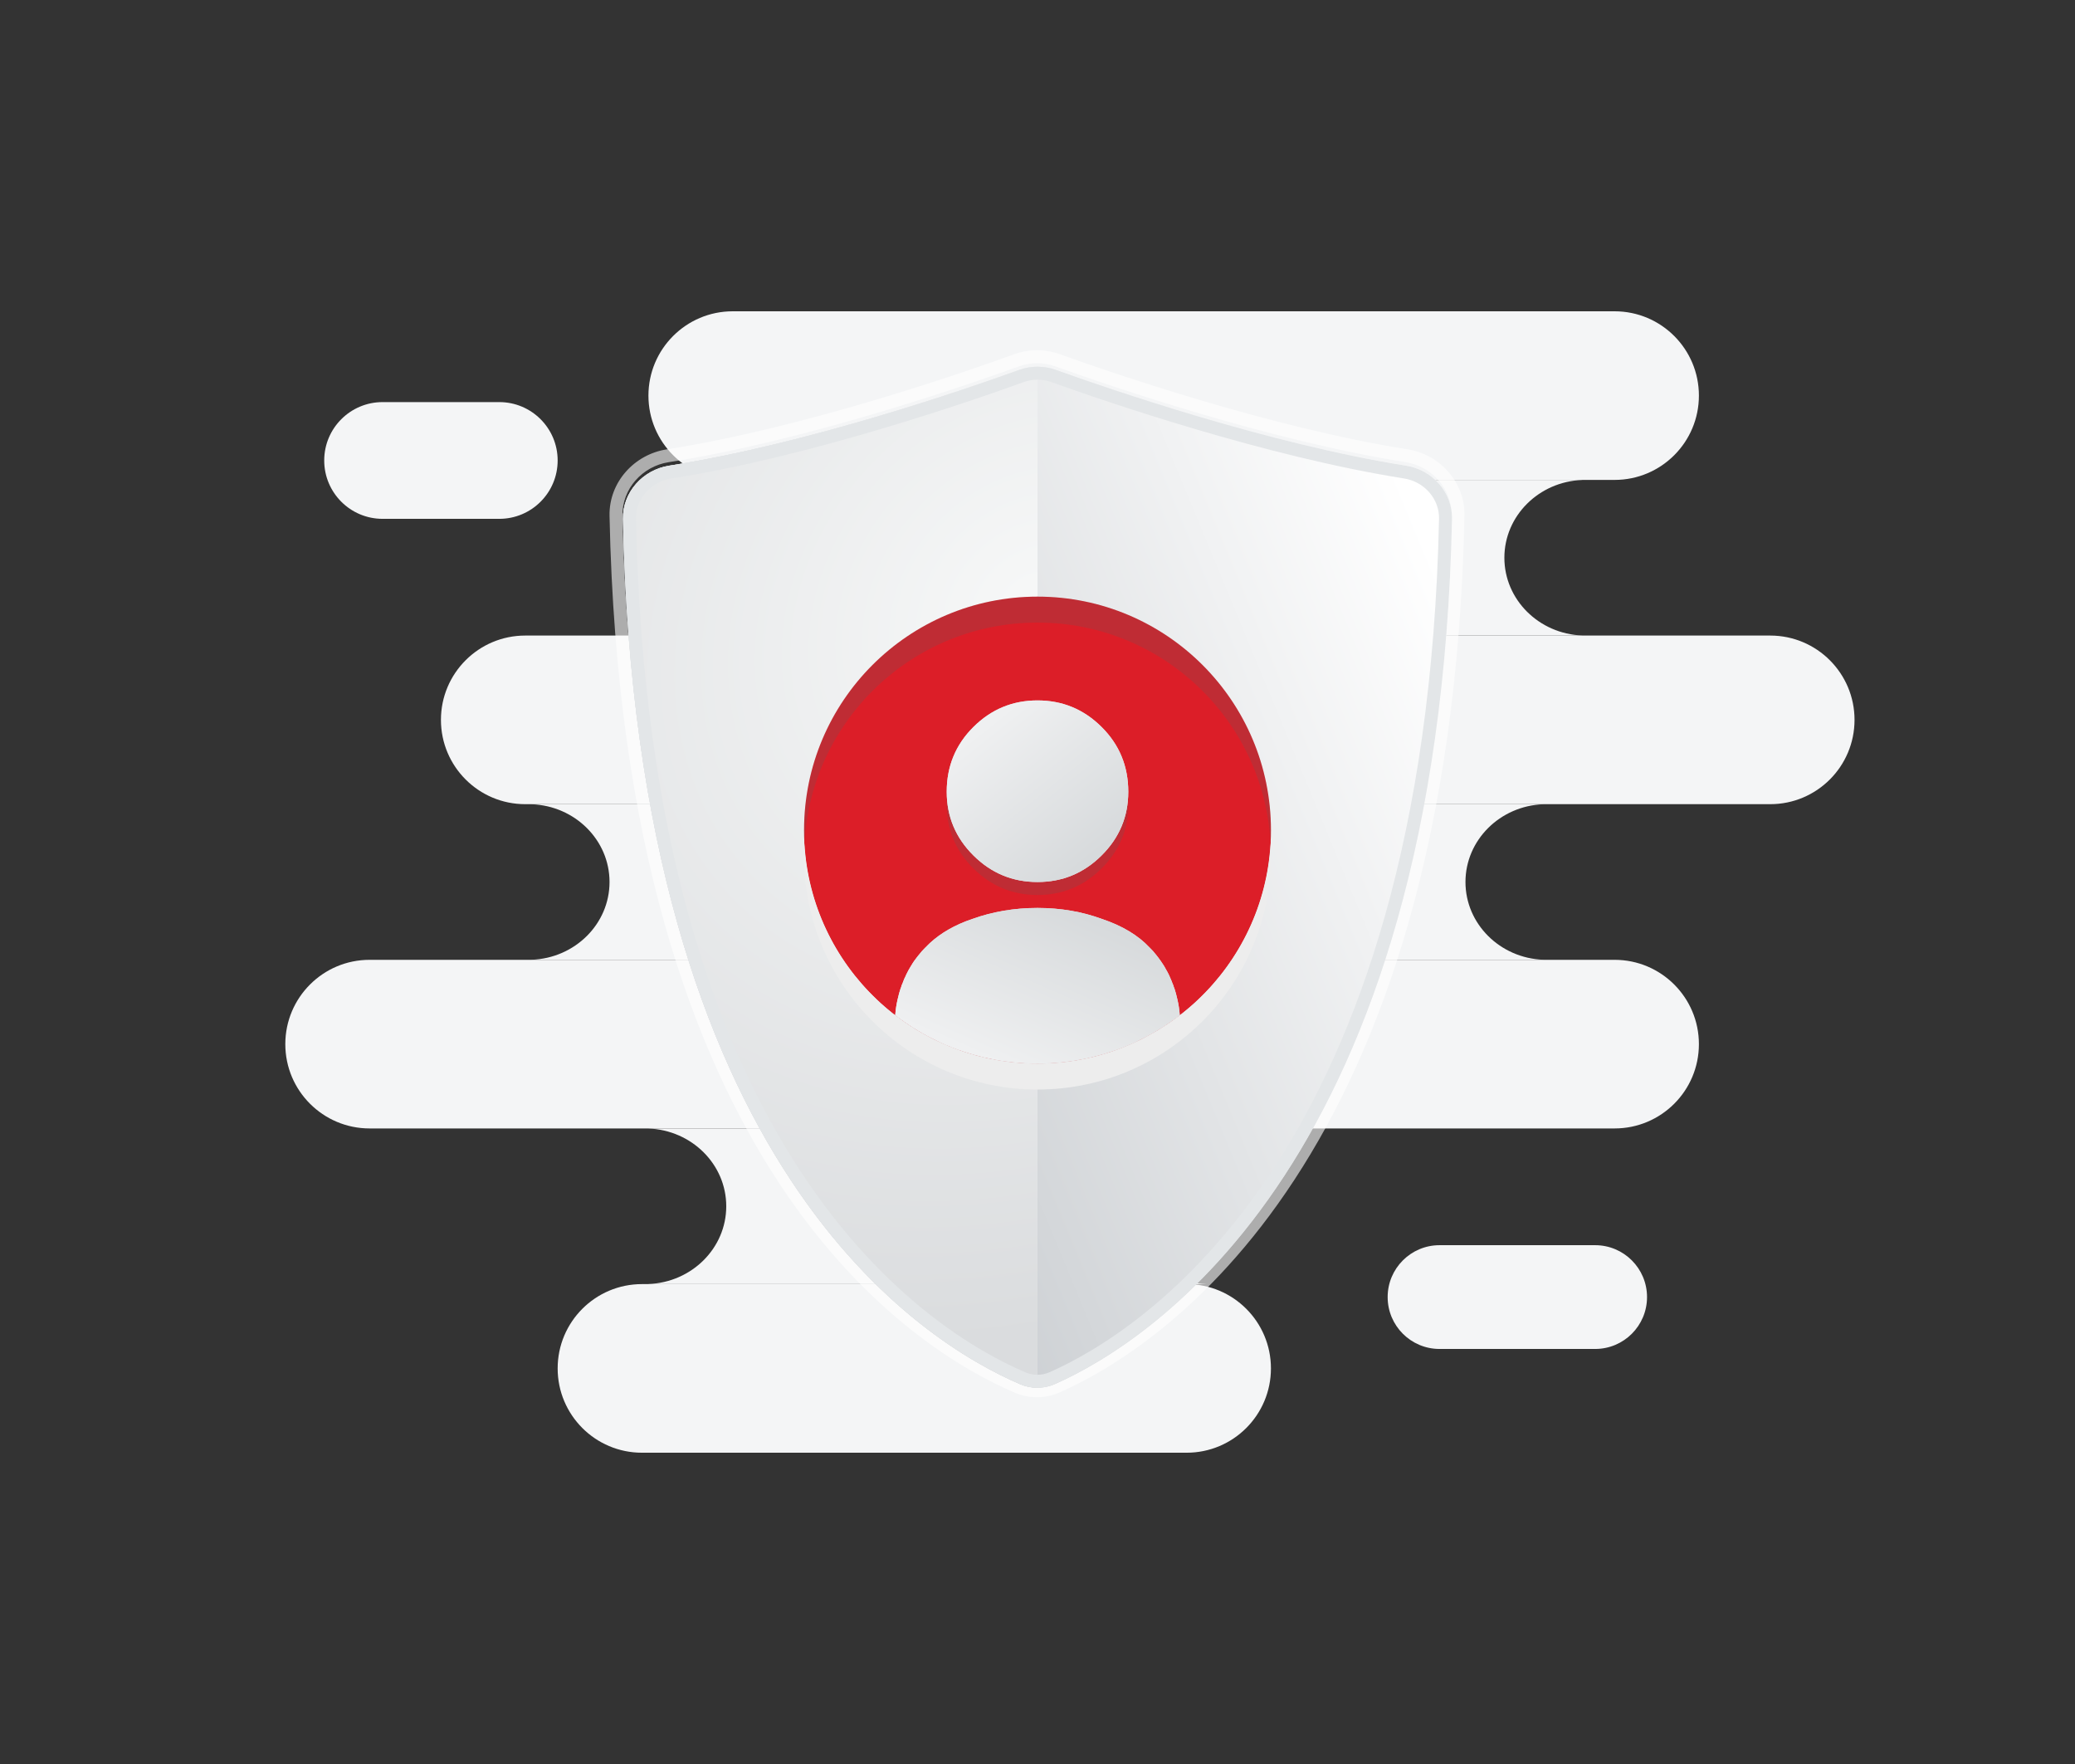 <?xml version="1.0" encoding="utf-8"?>
<!-- Generator: Adobe Illustrator 27.2.0, SVG Export Plug-In . SVG Version: 6.00 Build 0)  -->
<svg version="1.1" id="Warstwa_1" xmlns="http://www.w3.org/2000/svg" xmlns:xlink="http://www.w3.org/1999/xlink" x="0px" y="0px"
	 width="160px" height="136px" viewBox="0 0 160 136" style="enable-background:new 0 0 160 136;" xml:space="preserve">
<rect x="0" y="0" width="160" height="136" fill="#333333" stroke="none"/>
<path style="fill:#F4F5F6;" d="M49.5,99.001h42c3.59,0,6.5,2.91,6.5,6.5l0,0c0,3.59-2.91,6.5-6.5,6.5h-42
	c-3.59,0-6.5-2.91-6.5-6.5l0,0C43,101.911,45.91,99.001,49.5,99.001z"/>
<path style="fill:#F4F5F6;" d="M111,96.001h12c2.209,0,4,1.791,4,4l0,0c0,2.209-1.791,4-4,4h-12
	c-2.209,0-4-1.791-4-4l0,0C107,97.792,108.791,96.001,111,96.001z"/>
<path style="fill:#F4F5F6;" d="M29.5,31.001h9c2.485,0,4.5,2.015,4.5,4.5l0,0c0,2.485-2.015,4.5-4.5,4.5h-9
	c-2.485,0-4.5-2.015-4.5-4.5l0,0C25,33.016,27.015,31.001,29.5,31.001z"/>
<path style="fill:#F4F5F6;" d="M50,98.995C53.336,98.869,56,96.233,56,93s-2.664-5.869-6-5.995V87h43
	v0.005C89.664,87.131,87,89.767,87,93s2.664,5.869,6,5.995V99H50V98.995z"/>
<path style="fill:#F4F5F6;" d="M28.5,74h96c3.59,0,6.5,2.91,6.5,6.5l0,0c0,3.59-2.91,6.5-6.5,6.5h-96
	c-3.59,0-6.5-2.91-6.5-6.5l0,0C22,76.91,24.91,74,28.5,74z"/>
<path style="fill:#F4F5F6;" d="M41,73.995C44.336,73.869,47,71.233,47,68s-2.664-5.869-6-5.995V62h78
	v0.005c-3.336,0.126-6,2.762-6,5.995s2.664,5.869,6,5.995V74H41V73.995z"/>
<path style="fill:#F4F5F6;" d="M40.5,49h96c3.59,0,6.5,2.91,6.5,6.5l0,0c0,3.59-2.91,6.5-6.5,6.5h-96
	c-3.59,0-6.5-2.91-6.5-6.5l0,0C34,51.91,36.91,49,40.5,49z"/>
<path style="fill:#F4F5F6;" d="M60,48.995C63.336,48.869,66,46.233,66,43s-2.664-5.869-6-5.995V37h62
	v0.005c-3.336,0.126-6,2.762-6,5.995s2.664,5.869,6,5.995V49H60V48.995z"/>
<path style="fill:#F4F5F6;" d="M56.5,24h68c3.59,0,6.5,2.91,6.5,6.5l0,0c0,3.59-2.91,6.5-6.5,6.5h-68
	c-3.59,0-6.5-2.91-6.5-6.5l0,0C50,26.91,52.91,24,56.5,24z"/>
<path style="opacity:0.6;fill-rule:evenodd;clip-rule:evenodd;fill:#FFFFFF;enable-background:new    ;" d="M99.816,90.949
	c-6.727,10.276-14.284,14.712-18.105,16.402c-1.117,0.494-2.374,0.492-3.489,0.012
	c-3.82-1.644-11.385-5.901-18.118-16.106
	c-6.73-10.201-12.584-26.277-13.104-51.486c-0.053-2.596,1.914-4.737,4.405-5.126
	c10.498-1.639,22.706-5.854,26.803-7.335c1.138-0.411,2.369-0.413,3.508-0.004
	c4.107,1.476,16.35,5.681,26.815,7.333c2.486,0.393,4.448,2.531,4.393,5.123
	C112.399,64.621,106.543,80.673,99.816,90.949z M51.56,35.633
	c-2.034,0.318-3.602,2.059-3.559,4.118c1.033,50.122,23.263,63.529,30.617,66.694
	c0.863,0.371,1.829,0.371,2.689-0.009c7.348-3.249,29.574-17.279,30.619-66.694
	c0.044-2.055-1.519-3.794-3.549-4.114c-10.565-1.668-22.885-5.902-26.997-7.379
	c-0.92-0.33-1.911-0.329-2.83,0.003C74.447,29.734,62.161,33.978,51.56,35.633z"
	/>
<linearGradient id="SVGID_1_" gradientUnits="userSpaceOnUse" x1="56.084" y1="60.462" x2="114.084" y2="84.462" gradientTransform="matrix(1 0 0 -1 0 136)">
	<stop  offset="0" style="stop-color:#C5C9CD"/>
	<stop  offset="1" style="stop-color:#FFFFFF"/>
</linearGradient>
<path style="fill:url(#SVGID_1_);" d="M48.037,40.021c-0.042-2.058,1.525-3.8,3.559-4.118
	c10.601-1.655,22.886-5.899,26.989-7.382c0.919-0.332,1.911-0.333,2.83-0.003
	c4.112,1.477,16.431,5.712,26.997,7.379c2.03,0.32,3.593,2.059,3.55,4.114
	c-1.046,49.416-23.272,63.445-30.62,66.695c-0.859,0.38-1.826,0.38-2.689,0.008
	C71.3,103.55,49.07,90.144,48.037,40.021z"/>
<radialGradient id="SVGID_00000105422521943261120890000000817382561674022571_" cx="64.225" cy="82.429" r="1" gradientTransform="matrix(-47 41 34.008 38.985 295.268 -5799.735)" gradientUnits="userSpaceOnUse">
	<stop  offset="0" style="stop-color:#F7F8F8"/>
	<stop  offset="1" style="stop-color:#DADCDE"/>
</radialGradient>
<path style="fill-rule:evenodd;clip-rule:evenodd;fill:url(#SVGID_00000105422521943261120890000000817382561674022571_);" d="
	M80,28.271c-0.478,0.001-0.955,0.084-1.415,0.25
	c-4.103,1.483-16.388,5.727-26.989,7.382c-2.034,0.318-3.602,2.059-3.559,4.118
	c1.033,50.122,23.264,63.529,30.617,66.694c0.432,0.186,0.889,0.278,1.346,0.277
	V28.271z"/>
<g>
	<path style="fill-rule:evenodd;clip-rule:evenodd;fill:#E3E6E8;" d="M98.179,90.124
		c6.484-9.906,12.263-25.576,12.783-50.133c0.032-1.517-1.132-2.857-2.706-3.105
		c-10.666-1.684-23.063-5.947-27.179-7.426c-0.7-0.252-1.452-0.251-2.152,0.002
		c-4.107,1.485-16.472,5.759-27.175,7.43c-1.577,0.246-2.745,1.588-2.714,3.109
		c0.514,24.914,6.292,40.602,12.773,50.426
		c6.479,9.821,13.706,13.85,17.239,15.37c0.611,0.263,1.287,0.261,1.889-0.005
		C84.464,104.233,91.695,100.029,98.179,90.124z M51.596,35.904
		c-2.034,0.318-3.602,2.059-3.559,4.118c1.033,50.122,23.264,63.529,30.617,66.694
		c0.863,0.372,1.829,0.372,2.689-0.008c7.348-3.25,29.574-17.279,30.62-66.695
		c0.043-2.055-1.52-3.794-3.55-4.114c-10.565-1.668-22.885-5.902-26.997-7.379
		c-0.92-0.33-1.911-0.329-2.83,0.003C74.483,30.005,62.197,34.249,51.596,35.904
		z"/>
</g>
<path style="fill:#BC1A22;" d="M98,64c0,9.941-8.059,18-18,18s-18-8.059-18-18s8.059-18,18-18S98,54.059,98,64z
	"/>
<path style="opacity:0.1;fill:#D9D9D9;enable-background:new    ;" d="M98,64c0,9.941-8.059,18-18,18s-18-8.059-18-18
	s8.059-18,18-18S98,54.059,98,64z"/>
<path style="fill:#DC1E28;" d="M97.97,65C97.45,74.48,89.61,82,80,82s-17.45-7.52-17.97-17
	C62.54,55.53,70.39,48,80,48S97.46,55.53,97.97,65z"/>
<path style="fill:#BC1A22;" d="M80,55.001c1.922,0,3.569,0.682,4.941,2.047
	C86.314,58.412,87,60.077,87,62.042c0,1.91-0.686,3.548-2.059,4.912
	C83.569,68.319,81.922,69.001,80,69.001s-3.569-0.682-4.941-2.047
	C73.686,65.59,73,63.952,73,62.042c0-1.965,0.686-3.63,2.059-4.994
	C76.431,55.683,78.078,55.001,80,55.001z"/>
<path style="opacity:0.1;fill:#D9D9D9;enable-background:new    ;" d="M80,55.001
	c1.922,0,3.569,0.682,4.941,2.047C86.314,58.412,87,60.077,87,62.042
	c0,1.91-0.686,3.548-2.059,4.912C83.569,68.319,81.922,69.001,80,69.001
	s-3.569-0.682-4.941-2.047C73.686,65.59,73,63.952,73,62.042
	c0-1.965,0.686-3.63,2.059-4.994C76.431,55.683,78.078,55.001,80,55.001z"/>
<linearGradient id="SVGID_00000089544965955714262350000000314368965080374703_" gradientUnits="userSpaceOnUse" x1="76.002" y1="80.016" x2="84.445" y2="69.418" gradientTransform="matrix(1 0 0 -1 0 136)">
	<stop  offset="0" style="stop-color:#D6D9DB"/>
	<stop  offset="1" style="stop-color:#EFF0F1"/>
</linearGradient>
<path style="fill:url(#SVGID_00000089544965955714262350000000314368965080374703_);" d="M80,54.001
	c1.922,0,3.569,0.682,4.941,2.047C86.314,57.412,87,59.077,87,61.042
	c0,1.91-0.686,3.548-2.059,4.912C83.569,67.319,81.922,68.001,80,68.001
	s-3.569-0.682-4.941-2.047C73.686,64.59,73,62.952,73,61.042
	c0-1.965,0.686-3.63,2.059-4.994C76.431,54.683,78.078,54.001,80,54.001z"/>
<linearGradient id="SVGID_00000156577377345363447090000000372442274470037154_" gradientUnits="userSpaceOnUse" x1="76.002" y1="80.016" x2="84.445" y2="69.418" gradientTransform="matrix(1 0 0 -1 0 136)">
	<stop  offset="0" style="stop-color:#EFF0F1"/>
	<stop  offset="1" style="stop-color:#D6D9DB"/>
</linearGradient>
<path style="fill:url(#SVGID_00000156577377345363447090000000372442274470037154_);" d="M80,54.001
	c1.922,0,3.569,0.682,4.941,2.047C86.314,57.412,87,59.077,87,61.042
	c0,1.91-0.686,3.548-2.059,4.912C83.569,67.319,81.922,68.001,80,68.001
	s-3.569-0.682-4.941-2.047C73.686,64.59,73,62.952,73,61.042
	c0-1.965,0.686-3.63,2.059-4.994C76.431,54.683,78.078,54.001,80,54.001z"/>
<path style="fill:#E3E6E8;" d="M86.61,80.75c-0.36,0.14-0.72,0.27-1.09,0.38
	c-0.34,0.12-0.69,0.21-1.04,0.3C84.24,81.5,84,81.55,83.76,81.6
	c-0.24,0.06-0.49,0.1-0.73,0.14c-0.19,0.04-0.38,0.07-0.58,0.09
	C82.23,81.86,82,81.89,81.78,81.91c-0.22,0.02-0.43,0.04-0.65,0.05
	c-0.12,0.01-0.24,0.02-0.36,0.02C80.52,81.99,80.26,82,80,82
	s-0.52-0.01-0.77-0.02c-0.12,0-0.24-0.01-0.36-0.02
	c-0.22-0.01-0.43-0.03-0.65-0.05C78,81.89,77.77,81.86,77.55,81.83
	c-0.2-0.02-0.39-0.05-0.58-0.09c-0.24-0.04-0.49-0.08-0.73-0.14
	C76,81.55,75.76,81.5,75.52,81.43c-0.35-0.09-0.7-0.18-1.04-0.3
	C74.11,81.02,73.75,80.89,73.39,80.75c-0.17-0.07-0.34-0.14-0.51-0.21
	c-0.27-0.12-0.54-0.24-0.8-0.38c-0.03-0.02-0.07-0.03-0.1-0.05
	c-0.18-0.08-0.36-0.18-0.53-0.27c-0.21-0.11-0.42-0.23-0.63-0.36
	c-0.31-0.18-0.62-0.37-0.91-0.58c-0.3-0.2-0.59-0.41-0.88-0.63
	c0.03-0.42,0.09-0.82,0.18-1.2c0.03-0.13,0.06-0.25,0.09-0.37
	c0.02-0.08,0.04-0.17,0.07-0.25c0.03-0.12,0.07-0.24,0.12-0.36
	C69.51,76,69.54,75.91,69.59,75.82c0.02-0.07,0.05-0.14,0.08-0.21
	c0.03-0.1,0.08-0.2,0.13-0.29c0.05-0.12,0.1-0.23,0.16-0.34
	c0.08-0.16,0.16-0.31,0.25-0.45c0.07-0.11,0.13-0.21,0.19-0.31
	c0.07-0.1,0.13-0.2,0.2-0.28c0.07-0.09,0.13-0.18,0.2-0.26
	c0.1-0.12,0.19-0.23,0.28-0.34c0.1-0.1,0.18-0.2,0.27-0.28
	c0.11-0.12,0.23-0.23,0.35-0.35c0.86-0.79,1.94-1.41,3.27-1.86
	C76.53,70.29,78.21,70,80,70s3.45,0.29,4.97,0.85
	c1.56,0.52,2.79,1.26,3.68,2.21c0.16,0.15,0.33,0.34,0.5,0.56
	c0.06,0.07,0.12,0.15,0.18,0.23c0.12,0.16,0.24,0.33,0.36,0.52
	c0.03,0.05,0.06,0.09,0.09,0.14c0.05,0.09,0.1,0.17,0.15,0.27
	c0.15,0.25,0.28,0.53,0.4,0.83c0.03,0.07,0.06,0.14,0.08,0.21
	C90.45,75.91,90.49,76,90.51,76.09c0.05,0.12,0.09,0.24,0.12,0.36
	c0.03,0.08,0.05,0.17,0.07,0.25c0.03,0.12,0.06,0.24,0.09,0.37
	c0.09,0.38,0.15,0.78,0.18,1.2c-0.29,0.22-0.58,0.43-0.88,0.63
	c-0.29,0.21-0.6,0.4-0.91,0.58c-0.21,0.13-0.42,0.25-0.63,0.36
	c-0.17,0.09-0.35,0.19-0.53,0.27c-0.03,0.02-0.07,0.03-0.1,0.05
	c-0.26,0.14-0.53,0.26-0.8,0.38C86.95,80.61,86.78,80.68,86.61,80.75z"/>
<linearGradient id="SVGID_00000049913097005435371960000003005934316849931692_" gradientUnits="userSpaceOnUse" x1="77.94" y1="82.393" x2="83.373" y2="69.923">
	<stop  offset="0" style="stop-color:#EFF0F1"/>
	<stop  offset="1" style="stop-color:#D6D9DB"/>
</linearGradient>
<path style="fill-rule:evenodd;clip-rule:evenodd;fill:url(#SVGID_00000049913097005435371960000003005934316849931692_);" d="
	M90.97,78.27c-0.29,0.22-0.58,0.43-0.88,0.63
	c-0.29,0.21-0.6,0.4-0.91,0.58c-0.21,0.13-0.42,0.25-0.63,0.36
	c-0.17,0.09-0.35,0.19-0.53,0.27c-0.03,0.02-0.07,0.03-0.1,0.05
	c-0.26,0.14-0.53,0.26-0.8,0.38c-0.17,0.07-0.34,0.14-0.51,0.21
	c-0.36,0.14-0.72,0.27-1.09,0.38c-0.34,0.12-0.69,0.21-1.04,0.3
	C84.24,81.5,84,81.55,83.76,81.6c-0.24,0.06-0.49,0.1-0.73,0.14
	c-0.19,0.04-0.38,0.07-0.58,0.09C82.23,81.86,82,81.89,81.78,81.91
	c-0.22,0.02-0.43,0.04-0.65,0.05c-0.12,0.01-0.24,0.02-0.36,0.02
	C80.52,81.99,80.26,82,80,82s-0.52-0.01-0.77-0.02
	c-0.12,0-0.24-0.01-0.36-0.02c-0.22-0.01-0.43-0.03-0.65-0.05
	C78,81.89,77.77,81.86,77.55,81.83c-0.2-0.02-0.39-0.05-0.58-0.09
	c-0.24-0.04-0.49-0.08-0.73-0.14C76,81.55,75.76,81.5,75.52,81.43
	c-0.35-0.09-0.7-0.18-1.04-0.3C74.11,81.02,73.75,80.89,73.39,80.75
	c-0.17-0.07-0.34-0.14-0.51-0.21c-0.27-0.12-0.54-0.24-0.8-0.38
	c-0.03-0.02-0.07-0.03-0.1-0.05c-0.18-0.08-0.36-0.18-0.53-0.27
	c-0.21-0.11-0.42-0.23-0.63-0.36c-0.31-0.18-0.62-0.37-0.91-0.58
	c-0.3-0.2-0.59-0.41-0.88-0.63c0.03-0.42,0.09-0.82,0.18-1.2
	c0.03-0.13,0.06-0.25,0.09-0.37c0.02-0.08,0.04-0.17,0.07-0.25
	c0.03-0.12,0.07-0.24,0.12-0.36C69.51,76,69.54,75.91,69.59,75.82
	c0.02-0.07,0.05-0.14,0.08-0.21c0.03-0.1,0.08-0.2,0.13-0.29
	c0.05-0.12,0.1-0.23,0.16-0.34c0.08-0.16,0.16-0.31,0.25-0.45
	c0.07-0.11,0.13-0.21,0.19-0.31c0.07-0.1,0.13-0.2,0.2-0.28
	c0.07-0.09,0.13-0.18,0.2-0.26c0.1-0.12,0.19-0.23,0.28-0.34
	c0.09-0.1,0.18-0.2,0.26-0.28h0.01
	c0.11-0.12,0.23-0.23,0.35-0.35c0.86-0.79,1.94-1.41,3.27-1.86
	C76.53,70.29,78.21,70,80,70s3.45,0.29,4.97,0.85
	c1.56,0.52,2.79,1.26,3.68,2.21c0.16,0.15,0.33,0.34,0.5,0.56
	c0.06,0.07,0.12,0.15,0.18,0.23c0.12,0.16,0.24,0.33,0.36,0.52
	c0.03,0.05,0.06,0.09,0.09,0.14c0.05,0.09,0.1,0.17,0.15,0.27
	c0.15,0.25,0.28,0.53,0.4,0.83c0.03,0.07,0.06,0.14,0.08,0.21
	C90.45,75.91,90.49,76,90.51,76.09c0.05,0.12,0.09,0.24,0.12,0.36
	c0.03,0.08,0.05,0.17,0.07,0.25c0.03,0.12,0.06,0.24,0.09,0.37
	C90.88,77.45,90.94,77.85,90.97,78.27z"/>
<path style="fill-rule:evenodd;clip-rule:evenodd;fill:#EDEDED;" d="M97.973,65C97.454,74.476,89.606,82,80,82
	s-17.454-7.524-17.973-17C62.009,65.331,62,65.664,62,66c0,9.941,8.059,18,18,18s18-8.059,18-18
	C98,65.664,97.991,65.331,97.973,65z"/>
</svg>
